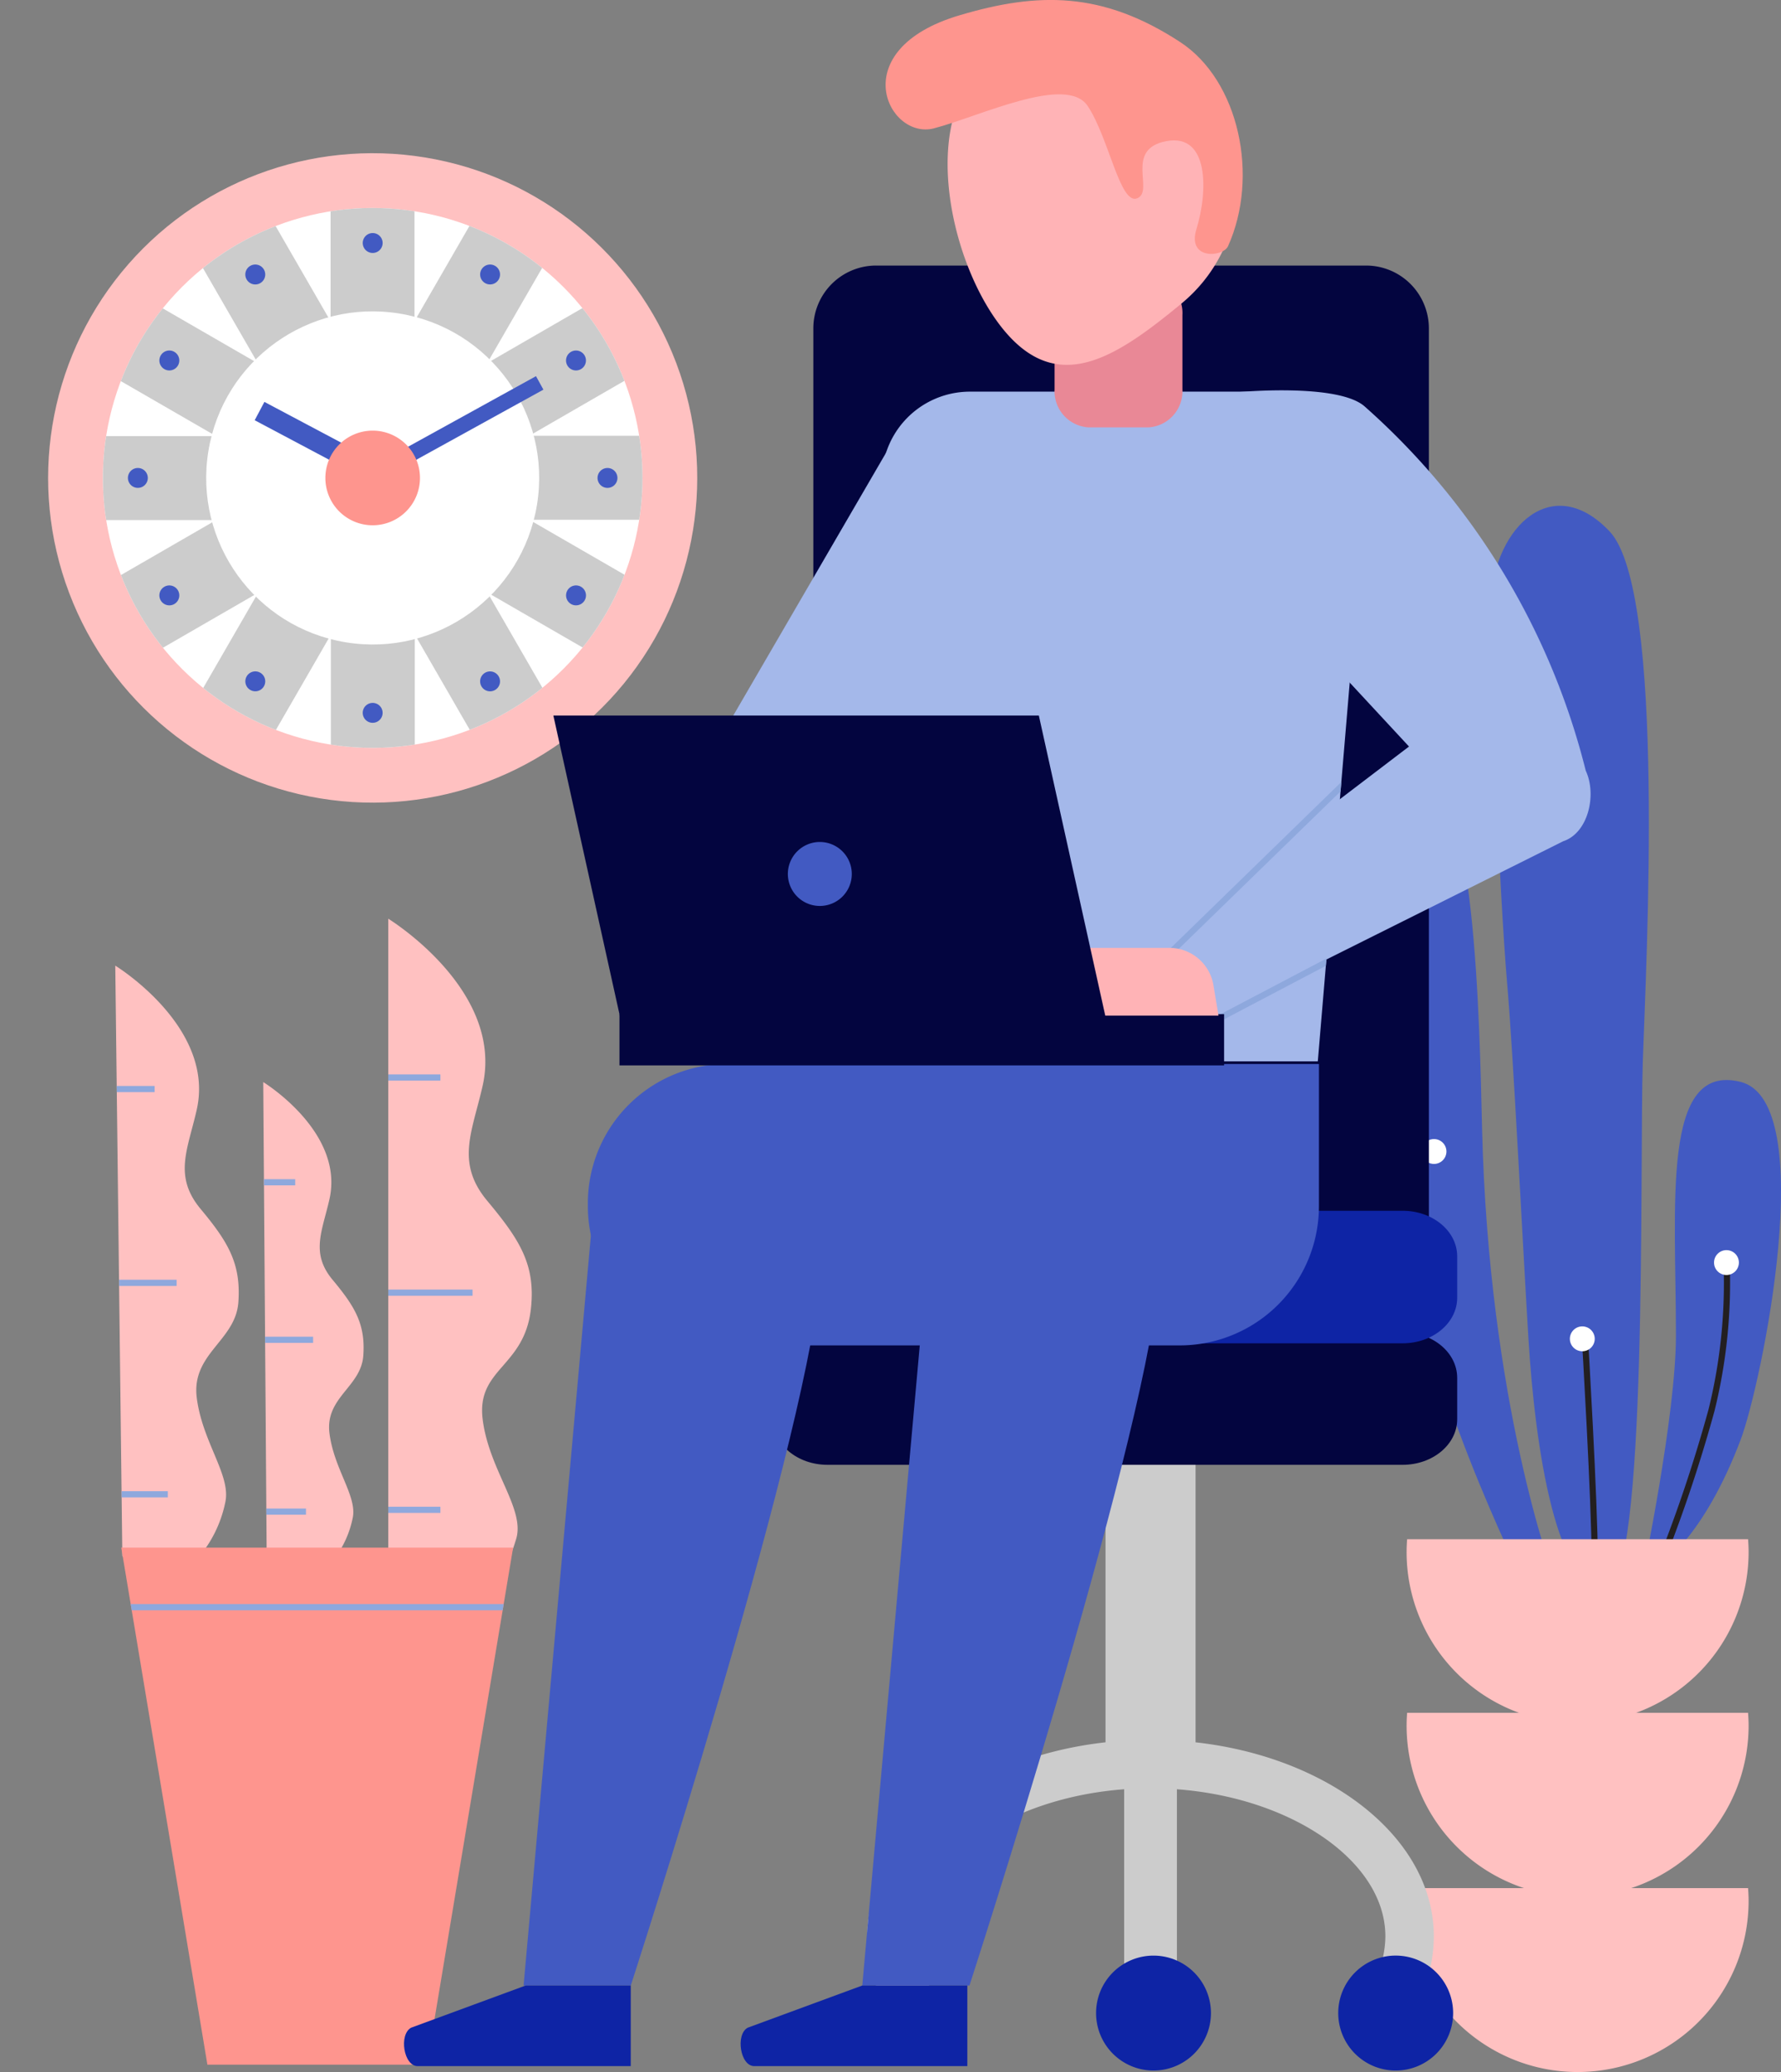 <svg xmlns="http://www.w3.org/2000/svg" xmlns:xlink="http://www.w3.org/1999/xlink" width="131.6" height="153.027" viewBox="0 0 131.6 153.027">
  <rect x="0" y="0" width="131.6" height="153.027" fill="#808080" stroke="none"/>
  <defs>
    <clipPath id="clip-path">
      <path id="Path_551" data-name="Path 551" d="M878.712,380.118l-.248-34.5s6.009,3.672,4.893,8.643c-.536,2.384-1.418,3.982.237,5.967s2.427,3.275,2.262,5.592-2.83,3.079-2.5,5.727,2.027,4.611,1.726,6.221a7.422,7.422,0,0,1-3.806,5.129Z" fill="#ffc1c1"/>
    </clipPath>
    <clipPath id="clip-path-2">
      <path id="Path_553" data-name="Path 553" d="M868.051,380.618l-.521-43.6s7.394,4.518,6.02,10.635c-.659,2.933-1.745,4.9.291,7.342s2.988,4.031,2.784,6.881-3.482,3.79-3.075,7.048,2.495,5.673,2.124,7.654a9.132,9.132,0,0,1-4.683,6.312Z" fill="#ffc1c1"/>
    </clipPath>
    <clipPath id="clip-path-3">
      <path id="Path_555" data-name="Path 555" d="M887.7,384.352v-50.8s8.57,5.236,6.977,12.326c-.763,3.4-2.021,5.678.338,8.509s3.463,4.671,3.226,7.975-4.036,4.392-3.564,8.168,4.114,7.22,2.462,8.871a77.887,77.887,0,0,0-5.427,7.316Z" fill="none"/>
    </clipPath>
    <clipPath id="clip-path-4">
      <path id="Path_557" data-name="Path 557" d="M882.473,380h-14.5l6.365,38.187h16.221L896.926,380Z" fill="#fe958e"/>
    </clipPath>
    <clipPath id="clip-path-5">
      <circle id="Ellipse_79" data-name="Ellipse 79" cx="19.936" cy="19.936" r="19.936" transform="translate(863.67 317.473) rotate(-80.754)" fill="#fff"/>
    </clipPath>
    <clipPath id="clip-path-6">
      <path id="Path_598" data-name="Path 598" d="M956.386,344.086H927.765l-3.573-42.4a6.512,6.512,0,0,1,6.489-7.059H953.47a6.512,6.512,0,0,1,6.49,7.059Z" fill="none"/>
    </clipPath>
  </defs>
  <g id="Group_985" data-name="Group 985" transform="translate(-859.012 -265.702)">
    <g id="Group_895" data-name="Group 895">
      <g id="Group_894" data-name="Group 894">
        <path id="Path_550" data-name="Path 550" d="M878.712,380.118l-.248-34.5s6.009,3.672,4.893,8.643c-.536,2.384-1.418,3.982.237,5.967s2.427,3.275,2.262,5.592-2.83,3.079-2.5,5.727,2.027,4.611,1.726,6.221a7.422,7.422,0,0,1-3.806,5.129Z" fill="#ffc1c1"/>
        <g id="Group_893" data-name="Group 893" clip-path="url(#clip-path)">
          <g id="Group_890" data-name="Group 890">
            <rect id="Rectangle_190" data-name="Rectangle 190" width="8.196" height="0.457" transform="translate(872.63 352.789)" fill="#8ea8dd"/>
          </g>
          <g id="Group_891" data-name="Group 891">
            <rect id="Rectangle_191" data-name="Rectangle 191" width="8.196" height="0.458" transform="translate(873.953 364.423)" fill="#8ea8dd"/>
          </g>
          <g id="Group_892" data-name="Group 892">
            <rect id="Rectangle_192" data-name="Rectangle 192" width="8.196" height="0.457" transform="translate(873.424 377.113)" fill="#8ea8dd"/>
          </g>
        </g>
      </g>
    </g>
    <g id="Group_901" data-name="Group 901">
      <g id="Group_900" data-name="Group 900">
        <path id="Path_552" data-name="Path 552" d="M868.051,380.618l-.521-43.6s7.394,4.518,6.02,10.635c-.659,2.933-1.745,4.9.291,7.342s2.988,4.031,2.784,6.881-3.482,3.79-3.075,7.048,2.495,5.673,2.124,7.654a9.132,9.132,0,0,1-4.683,6.312Z" fill="#ffc1c1"/>
        <g id="Group_899" data-name="Group 899" clip-path="url(#clip-path-2)">
          <g id="Group_896" data-name="Group 896">
            <rect id="Rectangle_193" data-name="Rectangle 193" width="10.085" height="0.457" transform="translate(860.351 345.903)" fill="#8ea8dd"/>
          </g>
          <g id="Group_897" data-name="Group 897">
            <rect id="Rectangle_194" data-name="Rectangle 194" width="10.085" height="0.457" transform="translate(861.978 360.217)" fill="#8ea8dd"/>
          </g>
          <g id="Group_898" data-name="Group 898">
            <rect id="Rectangle_195" data-name="Rectangle 195" width="10.085" height="0.457" transform="translate(861.327 375.833)" fill="#8ea8dd"/>
          </g>
        </g>
      </g>
    </g>
    <g id="Group_908" data-name="Group 908">
      <g id="Group_902" data-name="Group 902">
        <path id="Path_554" data-name="Path 554" d="M887.7,384.352v-50.8s8.57,5.236,6.977,12.326c-.763,3.4-2.021,5.678.338,8.509s3.591,4.683,3.226,7.975c-.479,4.337-4.036,4.392-3.564,8.168s3.182,6.649,2.462,8.871a13.275,13.275,0,0,1-5.427,7.316Z" fill="#ffc1c1"/>
      </g>
      <g id="Group_907" data-name="Group 907">
        <g id="Group_906" data-name="Group 906" clip-path="url(#clip-path-3)">
          <g id="Group_903" data-name="Group 903">
            <rect id="Rectangle_196" data-name="Rectangle 196" width="9.207" height="0.458" transform="translate(882.347 345.05)" fill="#8ea8dd"/>
          </g>
          <g id="Group_904" data-name="Group 904">
            <rect id="Rectangle_197" data-name="Rectangle 197" width="9.207" height="0.457" transform="translate(884.723 360.94)" fill="#8ea8dd"/>
          </g>
          <g id="Group_905" data-name="Group 905">
            <rect id="Rectangle_198" data-name="Rectangle 198" width="9.207" height="0.457" transform="translate(882.347 376.979)" fill="#8ea8dd"/>
          </g>
        </g>
      </g>
    </g>
    <g id="Group_911" data-name="Group 911">
      <path id="Path_556" data-name="Path 556" d="M882.473,380h-14.5l6.365,38.187h16.221L896.926,380Z" fill="#fe958e"/>
      <g id="Group_910" data-name="Group 910" clip-path="url(#clip-path-4)">
        <g id="Group_909" data-name="Group 909">
          <rect id="Rectangle_199" data-name="Rectangle 199" width="39.248" height="0.457" transform="translate(864.064 384.168)" fill="#8ea8dd"/>
        </g>
      </g>
    </g>
    <g id="Group_920" data-name="Group 920">
      <g id="Group_912" data-name="Group 912">
        <path id="Path_558" data-name="Path 558" d="M980.4,381.966c1.225-.246,4.531-2.817,7.224-9.918,1.539-4.057,5.877-24.977,0-26.446s-4.775,9.06-4.775,18.733C982.848,370.232,980.4,381.966,980.4,381.966Z" fill="#425ac2"/>
      </g>
      <g id="Group_913" data-name="Group 913">
        <path id="Path_559" data-name="Path 559" d="M977.706,382.945c3.09-.206,2.449-31.466,2.693-38.812s1.714-34.772-2.448-39.18-8.448-.489-8.816,5.2c-.174,2.7.735,22.344,1.225,27.976s1.1,18.366,1.591,26.447S974.033,383.19,977.706,382.945Z" fill="#425ac2"/>
      </g>
      <g id="Group_914" data-name="Group 914">
        <path id="Path_560" data-name="Path 560" d="M971.951,383.312s-6.861-13.536-8.57-24c-3.061-18.733-3.673-36.976.49-36.731s4.464,18.613,4.652,26.446c.49,20.324,5.265,33.058,5.265,33.058Z" fill="#425ac2"/>
      </g>
      <g id="Group_915" data-name="Group 915">
        <path id="Path_561" data-name="Path 561" d="M977.077,380.864h-.457c0-4.169-.727-16.393-.734-16.515l.456-.028C976.35,364.444,977.077,376.681,977.077,380.864Z" fill="#231f20"/>
      </g>
      <g id="Group_916" data-name="Group 916">
        <path id="Path_562" data-name="Path 562" d="M981.651,381.869l-.422-.175a108.012,108.012,0,0,0,4.03-11.907,38.878,38.878,0,0,0,1.1-10.946l.457-.031A39.423,39.423,0,0,1,985.7,369.9,108.253,108.253,0,0,1,981.651,381.869Z" fill="#231f20"/>
      </g>
      <g id="Group_917" data-name="Group 917">
        <path id="Path_563" data-name="Path 563" d="M975.012,364.58a.918.918,0,1,0,.919-.919A.918.918,0,0,0,975.012,364.58Z" fill="#fff"/>
      </g>
      <g id="Group_918" data-name="Group 918">
        <path id="Path_564" data-name="Path 564" d="M985.664,358.948a.918.918,0,1,0,.918-.919A.918.918,0,0,0,985.664,358.948Z" fill="#fff"/>
      </g>
      <g id="Group_919" data-name="Group 919">
        <path id="Path_565" data-name="Path 565" d="M964.054,350.744a.918.918,0,1,0,.918-.918A.919.919,0,0,0,964.054,350.744Z" fill="#fff"/>
      </g>
    </g>
    <g id="Group_921" data-name="Group 921">
      <path id="Path_566" data-name="Path 566" d="M964.593,355.864V289.955a4.641,4.641,0,0,0-4.641-4.641h-36.2a4.641,4.641,0,0,0-4.642,4.641v65.167Z" fill="#03053f"/>
    </g>
    <g id="Group_922" data-name="Group 922">
      <path id="Path_567" data-name="Path 567" d="M962.986,379.38c-.024.314-.039.629-.039.948a12.635,12.635,0,1,0,25.271,0c0-.319-.016-.634-.039-.948Z" fill="#ffc1c1"/>
    </g>
    <g id="Group_923" data-name="Group 923">
      <path id="Path_568" data-name="Path 568" d="M962.986,392.2c-.024.313-.039.628-.039.947a12.635,12.635,0,1,0,25.271,0c0-.319-.016-.634-.039-.947Z" fill="#ffc1c1"/>
    </g>
    <g id="Group_924" data-name="Group 924">
      <path id="Path_569" data-name="Path 569" d="M962.986,405.145c-.024.313-.039.628-.039.948a12.635,12.635,0,1,0,25.271,0c0-.32-.016-.635-.039-.948Z" fill="#ffc1c1"/>
    </g>
    <g id="Group_956" data-name="Group 956">
      <g id="Group_925" data-name="Group 925">
        <circle id="Ellipse_77" data-name="Ellipse 77" cx="23.982" cy="23.982" r="23.982" transform="translate(859.012 320.796) rotate(-80.713)" fill="#ffc1c1"/>
      </g>
      <g id="Group_939" data-name="Group 939">
        <circle id="Ellipse_78" data-name="Ellipse 78" cx="19.936" cy="19.936" r="19.936" transform="translate(863.67 317.473) rotate(-80.754)" fill="#fff"/>
        <g id="Group_938" data-name="Group 938" clip-path="url(#clip-path-5)">
          <g id="Group_926" data-name="Group 926">
            <rect id="Rectangle_200" data-name="Rectangle 200" width="6.202" height="17.365" transform="translate(883.437 272.232)" fill="#ccc"/>
          </g>
          <g id="Group_927" data-name="Group 927">
            <rect id="Rectangle_201" data-name="Rectangle 201" width="6.202" height="17.365" transform="translate(869.47 277.642) rotate(-30)" fill="#ccc"/>
          </g>
          <g id="Group_928" data-name="Group 928">
            <rect id="Rectangle_202" data-name="Rectangle 202" width="6.202" height="17.365" transform="matrix(0.5, -0.866, 0.866, 0.5, 860.08, 289.311)" fill="#ccc"/>
          </g>
          <g id="Group_929" data-name="Group 929">
            <rect id="Rectangle_203" data-name="Rectangle 203" width="17.365" height="6.202" transform="translate(857.782 297.91)" fill="#ccc"/>
          </g>
          <g id="Group_930" data-name="Group 930">
            <rect id="Rectangle_204" data-name="Rectangle 204" width="17.365" height="6.202" transform="matrix(0.866, -0.5, 0.5, 0.866, 860.091, 312.708)" fill="#ccc"/>
          </g>
          <g id="Group_931" data-name="Group 931">
            <rect id="Rectangle_205" data-name="Rectangle 205" width="17.365" height="6.202" transform="translate(869.49 324.368) rotate(-60)" fill="#ccc"/>
          </g>
          <g id="Group_932" data-name="Group 932">
            <rect id="Rectangle_206" data-name="Rectangle 206" width="6.202" height="17.365" transform="translate(883.46 312.402)" fill="#ccc"/>
          </g>
          <g id="Group_933" data-name="Group 933">
            <rect id="Rectangle_207" data-name="Rectangle 207" width="6.202" height="17.365" transform="matrix(0.866, -0.5, 0.5, 0.866, 889.576, 312.419)" fill="#ccc"/>
          </g>
          <g id="Group_934" data-name="Group 934">
            <rect id="Rectangle_208" data-name="Rectangle 208" width="6.202" height="17.365" transform="translate(894.88 309.376) rotate(-60.001)" fill="#ccc"/>
          </g>
          <g id="Group_935" data-name="Group 935">
            <rect id="Rectangle_209" data-name="Rectangle 209" width="17.365" height="6.202" transform="translate(897.952 297.887)" fill="#ccc"/>
          </g>
          <g id="Group_936" data-name="Group 936">
            <rect id="Rectangle_210" data-name="Rectangle 210" width="17.365" height="6.202" transform="matrix(0.866, -0.5, 0.5, 0.866, 894.868, 292.602)" fill="#ccc"/>
          </g>
          <g id="Group_937" data-name="Group 937">
            <rect id="Rectangle_211" data-name="Rectangle 211" width="17.365" height="6.202" transform="translate(889.555 289.568) rotate(-60)" fill="#ccc"/>
          </g>
        </g>
      </g>
      <g id="Group_940" data-name="Group 940">
        <path id="Path_570" data-name="Path 570" d="M887.285,283.649a.735.735,0,1,1-.735-.735A.735.735,0,0,1,887.285,283.649Z" fill="#425ac2"/>
      </g>
      <g id="Group_941" data-name="Group 941">
        <path id="Path_571" data-name="Path 571" d="M878.512,285.606a.736.736,0,1,1-1.005-.269A.736.736,0,0,1,878.512,285.606Z" fill="#425ac2"/>
      </g>
      <g id="Group_942" data-name="Group 942">
        <path id="Path_572" data-name="Path 572" d="M871.892,291.687a.736.736,0,1,1-1.005.27A.736.736,0,0,1,871.892,291.687Z" fill="#425ac2"/>
      </g>
      <g id="Group_943" data-name="Group 943">
        <path id="Path_573" data-name="Path 573" d="M869.2,300.264a.735.735,0,1,1-.736.735A.735.735,0,0,1,869.2,300.264Z" fill="#425ac2"/>
      </g>
      <g id="Group_944" data-name="Group 944">
        <path id="Path_574" data-name="Path 574" d="M871.156,309.037a.736.736,0,1,1-.269,1.005A.736.736,0,0,1,871.156,309.037Z" fill="#425ac2"/>
      </g>
      <g id="Group_945" data-name="Group 945">
        <path id="Path_575" data-name="Path 575" d="M877.238,315.657a.735.735,0,1,1,.269,1A.734.734,0,0,1,877.238,315.657Z" fill="#425ac2"/>
      </g>
      <g id="Group_946" data-name="Group 946">
        <path id="Path_576" data-name="Path 576" d="M885.814,318.349a.735.735,0,1,1,.736.735A.736.736,0,0,1,885.814,318.349Z" fill="#425ac2"/>
      </g>
      <g id="Group_947" data-name="Group 947">
        <path id="Path_577" data-name="Path 577" d="M894.588,316.392a.735.735,0,1,1,1,.27A.734.734,0,0,1,894.588,316.392Z" fill="#425ac2"/>
      </g>
      <g id="Group_948" data-name="Group 948">
        <path id="Path_578" data-name="Path 578" d="M901.207,310.311a.736.736,0,1,1,1.005-.269A.737.737,0,0,1,901.207,310.311Z" fill="#425ac2"/>
      </g>
      <g id="Group_949" data-name="Group 949">
        <path id="Path_579" data-name="Path 579" d="M903.9,301.735a.735.735,0,1,1,.735-.736A.736.736,0,0,1,903.9,301.735Z" fill="#425ac2"/>
      </g>
      <g id="Group_950" data-name="Group 950">
        <path id="Path_580" data-name="Path 580" d="M901.943,292.961a.736.736,0,1,1,.269-1A.736.736,0,0,1,901.943,292.961Z" fill="#425ac2"/>
      </g>
      <g id="Group_951" data-name="Group 951">
        <circle id="Ellipse_80" data-name="Ellipse 80" cx="12.301" cy="12.301" r="12.301" transform="translate(872.431 311.162) rotate(-80.747)" fill="#fff"/>
      </g>
      <g id="Group_952" data-name="Group 952">
        <path id="Path_581" data-name="Path 581" d="M895.861,286.342a.735.735,0,1,1-.269-1.005A.735.735,0,0,1,895.861,286.342Z" fill="#425ac2"/>
      </g>
      <g id="Group_953" data-name="Group 953">
        <rect id="Rectangle_212" data-name="Rectangle 212" width="1.533" height="9.181" transform="translate(877.831 296.738) rotate(-62.054)" fill="#425ac2"/>
      </g>
      <g id="Group_954" data-name="Group 954">
        <rect id="Rectangle_213" data-name="Rectangle 213" width="13.801" height="1.136" transform="matrix(0.876, -0.483, 0.483, 0.876, 886.527, 300.149)" fill="#425ac2"/>
      </g>
      <g id="Group_955" data-name="Group 955">
        <path id="Path_582" data-name="Path 582" d="M890.044,301a3.495,3.495,0,1,1-3.494-3.494A3.494,3.494,0,0,1,890.044,301Z" fill="#fe958e"/>
      </g>
    </g>
    <g id="Group_957" data-name="Group 957">
      <rect id="Rectangle_214" data-name="Rectangle 214" width="6.653" height="25.465" transform="translate(940.7 370.672)" fill="#ccc"/>
    </g>
    <g id="Group_958" data-name="Group 958">
      <rect id="Rectangle_215" data-name="Rectangle 215" width="3.9" height="25.465" transform="translate(942.076 388.795)" fill="#ccc"/>
    </g>
    <g id="Group_959" data-name="Group 959">
      <path id="Path_583" data-name="Path 583" d="M920.155,373.884h42.5c2.226,0,4.03-1.507,4.03-3.365V367.46c0-1.858-1.8-3.365-4.03-3.365h-42.5c-2.226,0-4.031,1.507-4.031,3.365v3.059C916.124,372.377,917.929,373.884,920.155,373.884Z" fill="#03053f"/>
    </g>
    <g id="Group_960" data-name="Group 960">
      <path id="Path_584" data-name="Path 584" d="M920.155,364.91h42.5c2.226,0,4.03-1.506,4.03-3.365v-3.058c0-1.859-1.8-3.365-4.03-3.365h-42.5c-2.226,0-4.031,1.506-4.031,3.365v3.058C916.124,363.4,917.929,364.91,920.155,364.91Z" fill="#0e24a5"/>
    </g>
    <g id="Group_962" data-name="Group 962">
      <g id="Group_961" data-name="Group 961">
        <path id="Path_585" data-name="Path 585" d="M963.112,414.727a10.923,10.923,0,0,0,1.847-6.014c0-8.005-9.391-14.518-20.933-14.518s-20.933,6.513-20.933,14.518a10.833,10.833,0,0,0,1.592,5.6l3.076-1.832a7.3,7.3,0,0,1-1.088-3.771c0-5.929,7.947-10.937,17.353-10.937s17.353,5.008,17.353,10.937a7.4,7.4,0,0,1-1.271,4.065Z" fill="#ccc"/>
      </g>
    </g>
    <g id="Group_963" data-name="Group 963">
      <path id="Path_586" data-name="Path 586" d="M966.385,414.375a4.245,4.245,0,1,0-4.245,4.244A4.246,4.246,0,0,0,966.385,414.375Z" fill="#0e24a5"/>
    </g>
    <g id="Group_964" data-name="Group 964">
      <path id="Path_587" data-name="Path 587" d="M948.49,414.375a4.244,4.244,0,1,0-4.244,4.244A4.245,4.245,0,0,0,948.49,414.375Z" fill="#0e24a5"/>
    </g>
    <g id="Group_965" data-name="Group 965">
      <path id="Path_588" data-name="Path 588" d="M912.736,344.284h43.733v10.494a10.286,10.286,0,0,1-10.287,10.287H912.736a10.287,10.287,0,0,1-10.287-10.287v-.208A10.287,10.287,0,0,1,912.736,344.284Z" fill="#425ac2"/>
    </g>
    <g id="Group_966" data-name="Group 966">
      <path id="Path_589" data-name="Path 589" d="M903.083,352.392,897.7,412.339h7.921s12.673-39.036,13.94-51.709-7.92-10.456-7.92-10.456Z" fill="#425ac2"/>
    </g>
    <g id="Group_967" data-name="Group 967">
      <path id="Path_590" data-name="Path 590" d="M928.113,352.392l-5.386,59.947h7.92s12.674-39.036,13.941-51.709-7.921-10.456-7.921-10.456Z" fill="#425ac2"/>
    </g>
    <g id="Group_968" data-name="Group 968">
      <path id="Path_591" data-name="Path 591" d="M897.855,412.339h7.763v5.954H889.874c-1.039,0-1.4-2.334-.486-2.837Z" fill="#0e24a5"/>
    </g>
    <g id="Group_969" data-name="Group 969">
      <path id="Path_592" data-name="Path 592" d="M922.727,412.339h7.762v5.954H914.746c-1.04,0-1.4-2.334-.487-2.837Z" fill="#0e24a5"/>
    </g>
    <g id="Group_970" data-name="Group 970">
      <path id="Path_593" data-name="Path 593" d="M956.386,344.086H927.765l-3.573-42.4a6.512,6.512,0,0,1,6.489-7.059H953.47a6.512,6.512,0,0,1,6.49,7.059Z" fill="#a4b8ea"/>
    </g>
    <g id="Group_971" data-name="Group 971">
      <path id="Path_594" data-name="Path 594" d="M943.882,297.265h-4.446a2.674,2.674,0,0,1-2.5-2.818v-5.479a2.673,2.673,0,0,1,2.5-2.818h4.446a2.673,2.673,0,0,1,2.5,2.818v5.479A2.674,2.674,0,0,1,943.882,297.265Z" fill="#e98896"/>
    </g>
    <g id="Group_972" data-name="Group 972">
      <path id="Path_595" data-name="Path 595" d="M933.194,290.089c4.019,4.853,8.3,2.015,13.154-2a11.409,11.409,0,1,0-14.554-17.575C926.941,274.529,929.175,285.236,933.194,290.089Z" fill="#ffb3b6"/>
    </g>
    <g id="Group_973" data-name="Group 973">
      <path id="Path_596" data-name="Path 596" d="M924.847,298.515l-13.587,23.358,10.568,4.484,8.414-13.823Z" fill="#a4b8ea"/>
    </g>
    <g id="Group_974" data-name="Group 974">
      <path id="Path_597" data-name="Path 597" d="M959.832,295.706a53.108,53.108,0,0,1,16.353,26.915c.828,1.772.19,4.6-1.667,5.21l-25.945,12.95-3.612-6.113,18.164-13.832L949.78,306.452l.693-11.785S957.839,293.973,959.832,295.706Z" fill="#a4b8ea"/>
    </g>
    <g id="Group_978" data-name="Group 978">
      <g id="Group_977" data-name="Group 977" clip-path="url(#clip-path-6)">
        <g id="Group_975" data-name="Group 975">
          <rect id="Rectangle_216" data-name="Rectangle 216" width="21.257" height="0.457" transform="translate(944.503 336.706) rotate(-44.212)" fill="#8ea8dd"/>
        </g>
        <g id="Group_976" data-name="Group 976">
          <rect id="Rectangle_217" data-name="Rectangle 217" width="19.692" height="0.457" transform="matrix(0.885, -0.465, 0.465, 0.885, 946.963, 341.778)" fill="#8ea8dd"/>
        </g>
      </g>
    </g>
    <g id="Group_979" data-name="Group 979">
      <rect id="Rectangle_218" data-name="Rectangle 218" width="44.676" height="3.786" transform="translate(904.786 340.599)" fill="#03053f"/>
    </g>
    <g id="Group_980" data-name="Group 980">
      <path id="Path_599" data-name="Path 599" d="M949.048,340.707H937.655l-.833-5h8.6a3.3,3.3,0,0,1,3.252,2.755Z" fill="#ffb3b6"/>
    </g>
    <g id="Group_982" data-name="Group 982">
      <g id="Group_981" data-name="Group 981">
        <path id="Path_600" data-name="Path 600" d="M940.691,340.756H904.818L899.9,318.545h35.873Z" fill="#03053f"/>
      </g>
    </g>
    <g id="Group_983" data-name="Group 983">
      <path id="Path_601" data-name="Path 601" d="M921.952,330.248a2.362,2.362,0,1,1-2.362-2.362A2.362,2.362,0,0,1,921.952,330.248Z" fill="#425ac2"/>
    </g>
    <g id="Group_984" data-name="Group 984">
      <path id="Path_602" data-name="Path 602" d="M949.75,283.889c-.364.8-3.04,1.043-2.332-1.265.867-2.821.926-7.088-2.215-6.5s-.878,3.675-2.153,4.22-2.1-4.473-3.671-6.818-7.965.769-11.357,1.655-6.721-5.8,1.894-8.351c5.8-1.721,10.549-1.78,16.3,1.978C950.576,271.655,952.074,278.747,949.75,283.889Z" fill="#fe958e"/>
    </g>
  </g>
</svg>
